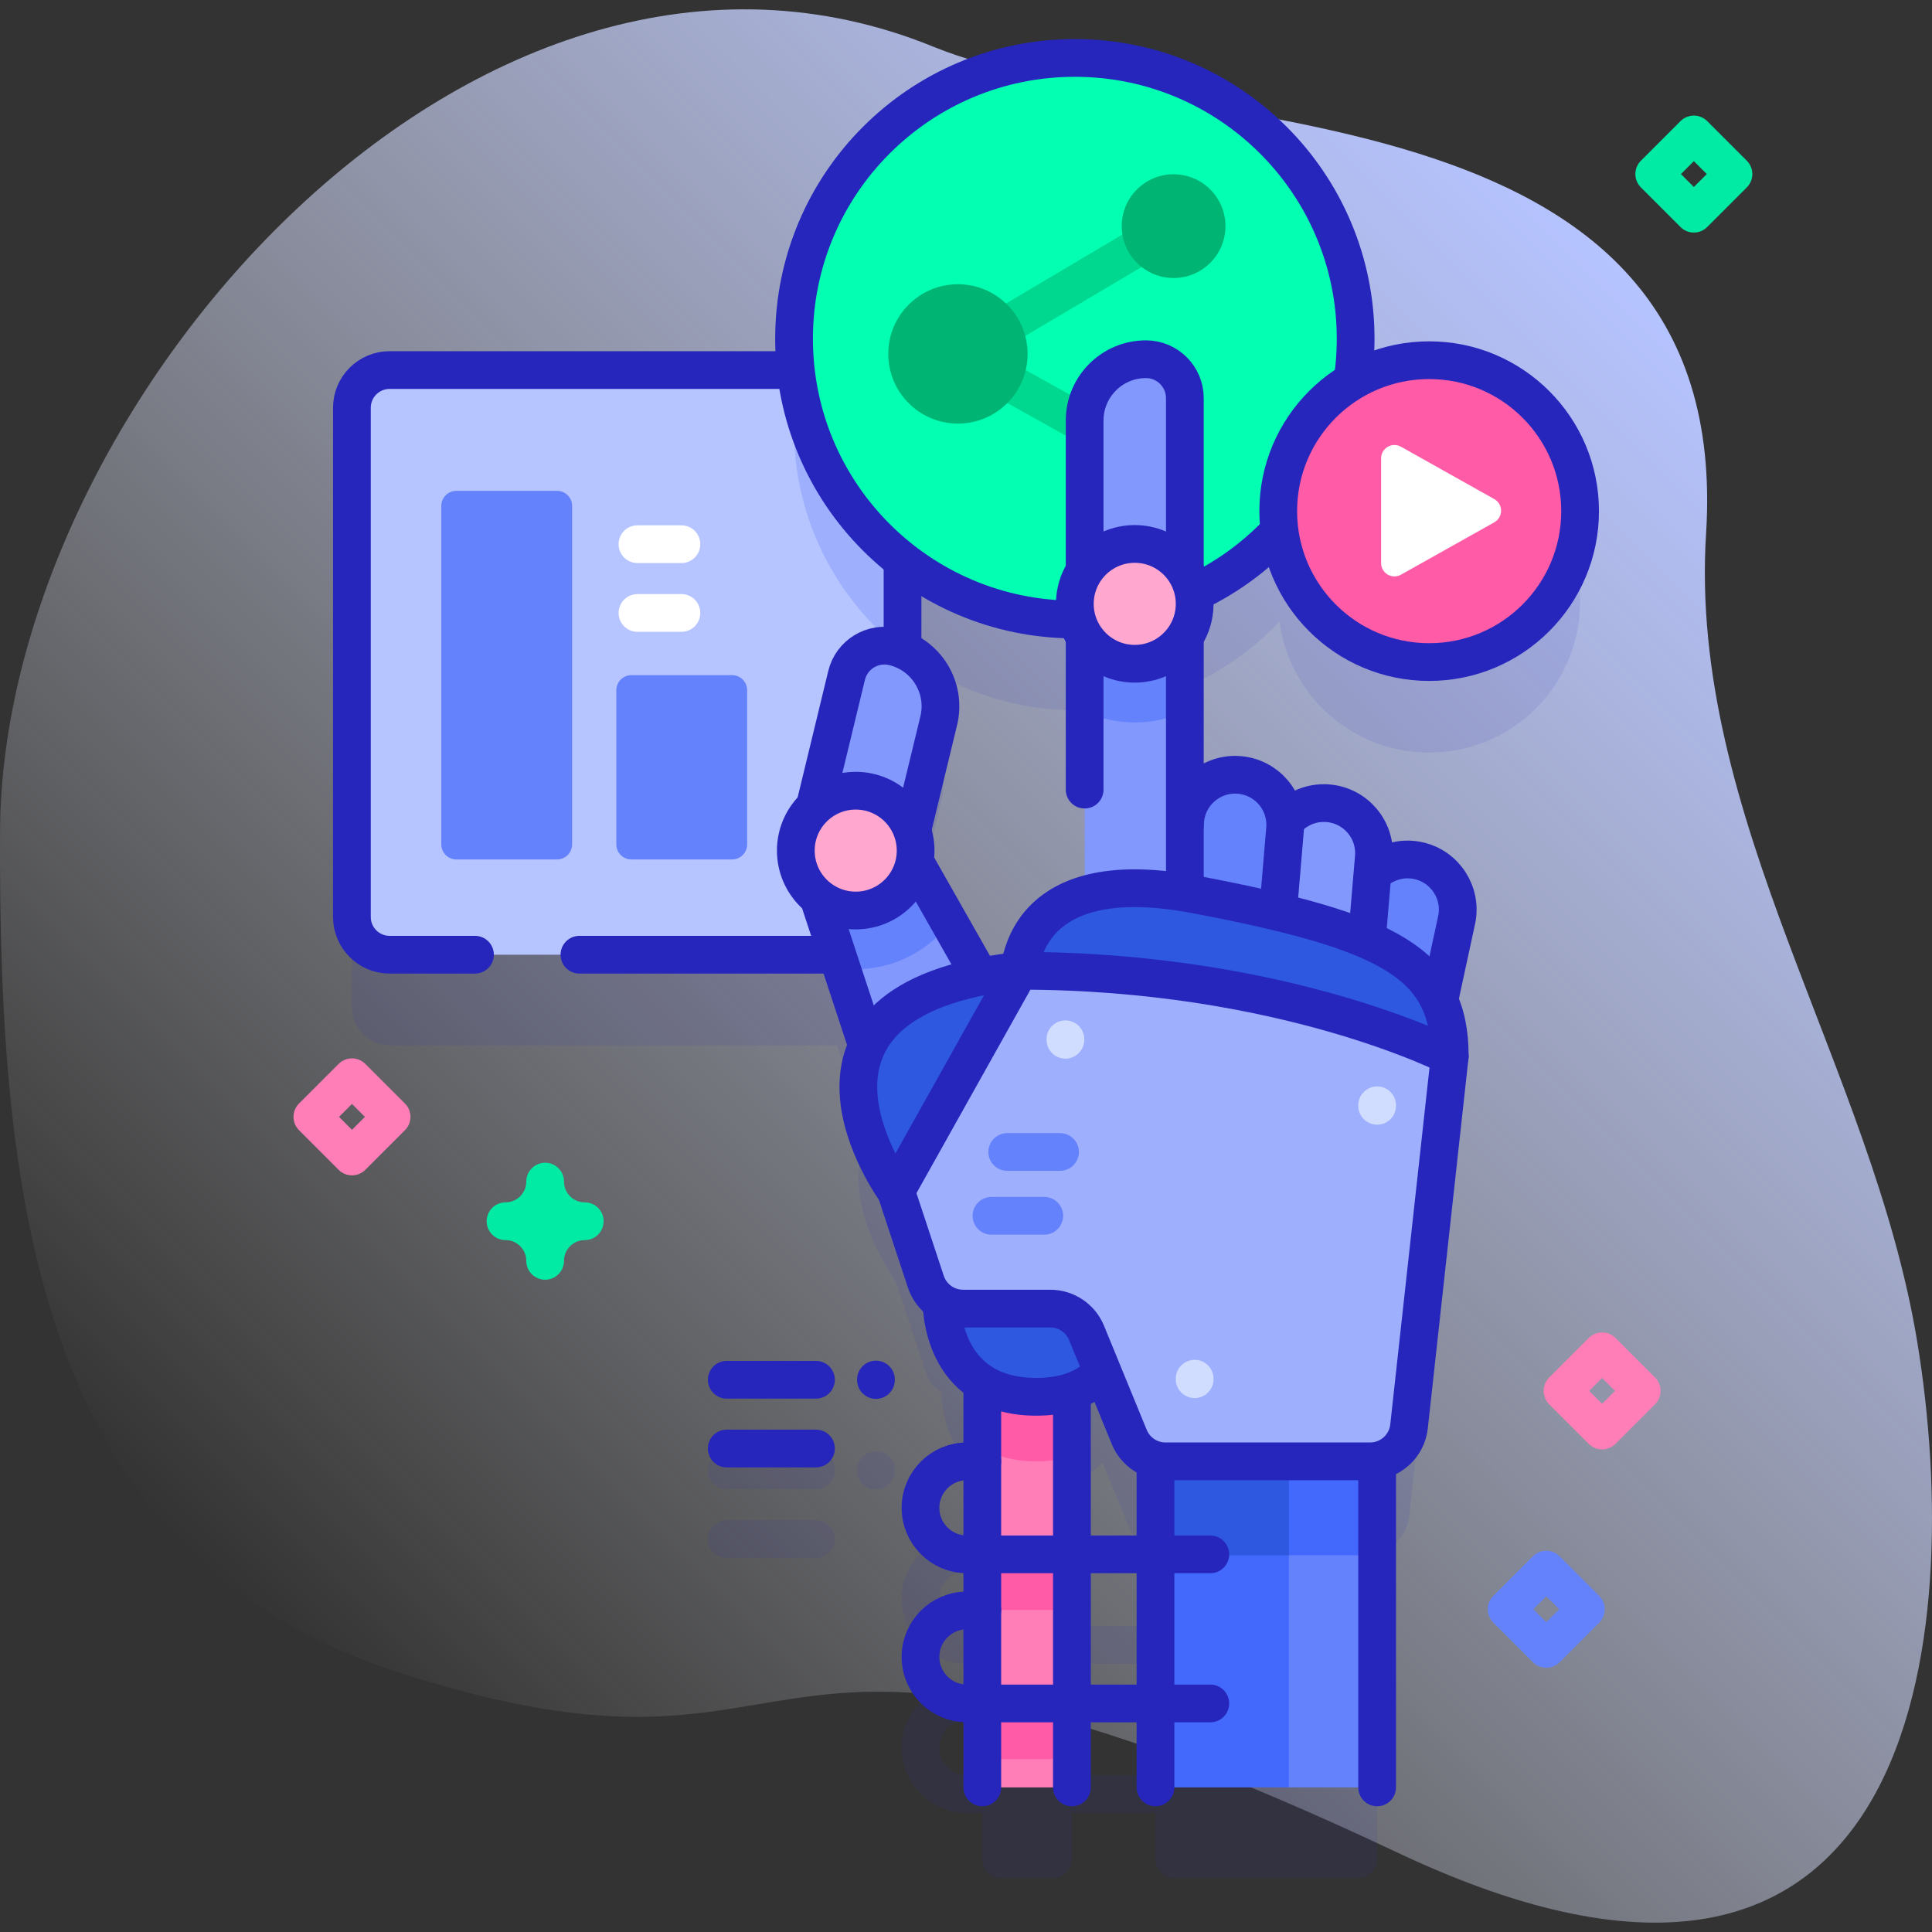 <?xml version="1.0" encoding="UTF-8"?>
<svg xmlns="http://www.w3.org/2000/svg" xmlns:xlink="http://www.w3.org/1999/xlink" version="1.1" id="Capa_1" x="0px" y="0px" viewBox="0 0 512 512" style="enable-background:new 0 0 512 512;" xml:space="preserve" width="512" height="512">
<rect x="0" y="0" width="512" height="512" fill="#333333" stroke="none"/>
<g>
	<g>
		<linearGradient id="SVGID_1_" gradientUnits="userSpaceOnUse" x1="97.321" y1="457.896" x2="457.033" y2="98.184">
			<stop offset="0" style="stop-color:#FFFFFF;stop-opacity:0"/>
			<stop offset="1" style="stop-color:#B5C3FF"/>
		</linearGradient>
		<path style="fill:url(#SVGID_1_);" d="M508.085,355.567c-11.92-72.544-60.715-138.969-55.953-214.203&#10;&#9;&#9;&#9;C459.839,19.602,308.591,37.369,247.426,12.41C127.025-36.723,0.54,106.495,0.013,220.224&#10;&#9;&#9;&#9;c-0.468,100.981,11.037,192.351,105.275,222.86c120.304,38.948,83.622-37.809,265.124,47.906&#10;&#9;&#9;&#9;C509.462,556.655,520.753,432.661,508.085,355.567z"/>
	</g>
	<g>
		<g>
			<g style="opacity:0.1;">
				<path style="fill:#2626BC;" d="M339.094,164.676c2.56,19.623,19.329,34.779,39.65,34.779c22.091,0,40-17.909,40-40&#10;&#9;&#9;&#9;&#9;&#9;c0-22.092-17.909-40-40-40c-7.424,0-14.372,2.03-20.33,5.554c0.556-3.667,0.846-7.421,0.846-11.243&#10;&#9;&#9;&#9;&#9;&#9;c0-41.098-33.316-74.414-74.414-74.414s-74.414,33.316-74.414,74.414c0,2.808,0.169,5.574,0.472,8.301H103.257&#10;&#9;&#9;&#9;&#9;&#9;c-5.523,0-10,4.477-10,10v134.94c0,5.523,4.477,10,10,10h118.617l7.372,22.406l1.879-0.618&#10;&#9;&#9;&#9;&#9;&#9;c-10.959,17.427,6.307,40.884,6.307,40.884l7.93,23.991c0.755,2.284,2.255,4.163,4.173,5.419h0c0,0-0.306,14.469,10.782,21.424&#10;&#9;&#9;&#9;&#9;&#9;v15.755h-3.591c-9.693,0-17.946,7.931-17.784,17.622c0.158,9.419,7.869,17.032,17.324,17.032h4.05v4.854h-3.591&#10;&#9;&#9;&#9;&#9;&#9;c-9.692,0-17.945,7.93-17.784,17.621c0.157,9.419,7.868,17.033,17.324,17.033h4.05v12.248c0,2.761,2.239,5,5,5h13.752&#10;&#9;&#9;&#9;&#9;&#9;c2.761,0,5-2.239,5-5v-12.248h22.144v12.248c0,2.761,2.239,5,5,5h48.74c2.761,0,5-2.239,5-5V411.1&#10;&#9;&#9;&#9;&#9;&#9;c4.441-0.806,7.946-4.442,8.455-9.072l10.792-98.137h0c0-5.69-0.861-10.509-2.805-14.688l5.155-23.851&#10;&#9;&#9;&#9;&#9;&#9;c1.578-7.303-3.244-13.279-10.716-13.279h0c-4.545-0.982-9.045,0.495-12.128,3.531l0.34-4.009&#10;&#9;&#9;&#9;&#9;&#9;c0.611-7.214-4.484-13.855-11.676-14.681c-4.692-0.539-9.057,1.426-11.815,4.802c-0.424-6.441-5.485-11.785-12.113-12.346&#10;&#9;&#9;&#9;&#9;&#9;h-0.107c-7.271,0-13.722,5.927-14.335,13.172v-49.829c1.637-2.497,2.596-5.478,2.596-8.686c0-0.974-0.098-1.924-0.267-2.85&#10;&#9;&#9;&#9;&#9;&#9;C324.939,177.142,332.662,171.527,339.094,164.676z M260.317,470.431h-4.05c-4.04,0-7.327-3.286-7.327-7.326&#10;&#9;&#9;&#9;&#9;&#9;s3.287-7.327,7.327-7.327h4.05V470.431z M260.317,430.924h-4.05c-4.04,0-7.327-3.287-7.327-7.327s3.287-7.327,7.327-7.327h4.05&#10;&#9;&#9;&#9;&#9;&#9;V430.924z M306.213,470.431h-22.144v-29.507h22.144V470.431z M306.213,430.924h-22.144V392.73c3.501-1.198,6.133-3.049,8.1-5.21&#10;&#9;&#9;&#9;&#9;&#9;l7.1,17.312c1.252,3.051,3.853,5.267,6.944,6.086V430.924z M287.441,192.711v68.445c-12.922,3.956-16.474,13.678-17.359,20.116&#10;&#9;&#9;&#9;&#9;&#9;c-3.746,0.411-7.168,0.951-10.321,1.594l-17.382-30.63c0.509-2.81,0.252-5.598-0.653-8.133l7.863-32.466&#10;&#9;&#9;&#9;&#9;&#9;c1.97-8.133-2.631-14.9-10.406-16.051v-23.085c12.608,9.816,28.446,15.679,45.663,15.679c0.188,0,0.372-0.013,0.56-0.015&#10;&#9;&#9;&#9;&#9;&#9;C285.848,189.799,286.536,191.331,287.441,192.711z"/>
				<path style="fill:#2626BC;" d="M232.136,384.587c-2.761,0-5,2.238-5,5v0.129c0,2.762,2.239,5,5,5s5-2.238,5-5v-0.129&#10;&#9;&#9;&#9;&#9;&#9;C237.136,386.825,234.897,384.587,232.136,384.587z"/>
				<path style="fill:#2626BC;" d="M216.243,384.651h-23.652c-2.761,0-5,2.238-5,5s2.239,5,5,5h23.652c2.761,0,5-2.238,5-5&#10;&#9;&#9;&#9;&#9;&#9;S219.004,384.651,216.243,384.651z"/>
				<path style="fill:#2626BC;" d="M216.243,402.873h-23.652c-2.761,0-5,2.238-5,5s2.239,5,5,5h23.652c2.761,0,5-2.238,5-5&#10;&#9;&#9;&#9;&#9;&#9;S219.004,402.873,216.243,402.873z"/>
			</g>
			<g>
				<g>
					<g>
						<g>
							<path style="fill:#B6C4FF;" d="M229.183,253.008H103.257c-5.523,0-10-4.477-10-10v-134.94c0-5.523,4.477-10,10-10h125.926&#10;&#9;&#9;&#9;&#9;&#9;&#9;&#9;&#9;c5.523,0,10,4.477,10,10v134.94C239.183,248.531,234.705,253.008,229.183,253.008z"/>
							<path style="fill:#9EAFFD;" d="M229.183,98.068h-17.077c-1.088,5.062-1.674,10.311-1.674,15.699&#10;&#9;&#9;&#9;&#9;&#9;&#9;&#9;&#9;c0,23.881,11.262,45.119,28.751,58.735v-64.433C239.183,102.545,234.706,98.068,229.183,98.068z"/>
							
								<path style="fill:none;stroke:#2626BC;stroke-width:10;stroke-linecap:round;stroke-linejoin:round;stroke-miterlimit:10;" d="&#10;&#9;&#9;&#9;&#9;&#9;&#9;&#9;&#9;M153.557,253.008h75.626c5.523,0,10-4.477,10-10v-134.94c0-5.523-4.477-10-10-10H103.257c-5.523,0-10,4.477-10,10v134.94&#10;&#9;&#9;&#9;&#9;&#9;&#9;&#9;&#9;c0,5.523,4.477,10,10,10h22.617"/>
						</g>
						<g>
							<g>
								<circle style="fill:#02FFB2;" cx="284.845" cy="89.767" r="74.414"/>
								
									<line style="fill:none;stroke:#00D78F;stroke-width:10;stroke-linecap:round;stroke-linejoin:round;stroke-miterlimit:10;" x1="253.863" y1="93.789" x2="300.15" y2="119.604"/>
								
									<line style="fill:none;stroke:#00D78F;stroke-width:10;stroke-linecap:round;stroke-linejoin:round;stroke-miterlimit:10;" x1="253.863" y1="93.789" x2="311.013" y2="59.929"/>
								<g>
									<circle style="fill:#00B474;" cx="253.863" cy="93.789" r="18.462"/>
									<circle style="fill:#00B474;" cx="311.013" cy="59.929" r="13.746"/>
									
										<path style="fill:none;stroke:#2626BC;stroke-width:10;stroke-linecap:round;stroke-linejoin:round;stroke-miterlimit:10;" d="&#10;&#9;&#9;&#9;&#9;&#9;&#9;&#9;&#9;&#9;&#9;M304.915,119.604"/>
								</g>
								
									<circle style="fill:none;stroke:#2626BC;stroke-width:10;stroke-linecap:round;stroke-linejoin:round;stroke-miterlimit:10;" cx="284.845" cy="89.767" r="74.414"/>
							</g>
						</g>
						<g>
							<g>
								<polygon style="fill:#8298FD;" points="262.873,264.35 229.245,275.414 215.492,233.614 240.72,225.313 &#9;&#9;&#9;&#9;&#9;&#9;&#9;&#9;"/>
								<path style="fill:#6582FD;" d="M215.492,233.614l7.573,23.018c11.163,1.335,21.976-3.454,28.603-12.025l-10.949-19.293&#10;&#9;&#9;&#9;&#9;&#9;&#9;&#9;&#9;&#9;L215.492,233.614z"/>
								
									<polygon style="fill:none;stroke:#2626BC;stroke-width:10;stroke-linecap:round;stroke-linejoin:round;stroke-miterlimit:10;" points="&#10;&#9;&#9;&#9;&#9;&#9;&#9;&#9;&#9;&#9;262.873,264.35 229.245,275.414 215.492,233.614 240.72,225.313 &#9;&#9;&#9;&#9;&#9;&#9;&#9;&#9;"/>
								<path style="fill:#8298FD;" d="M240.851,223.715l-25.812-6.251l9.317-38.471c1.341-5.537,6.917-8.939,12.454-7.598h0&#10;&#9;&#9;&#9;&#9;&#9;&#9;&#9;&#9;&#9;c8.718,2.111,14.074,10.891,11.963,19.609L240.851,223.715z"/>
								
									<path style="fill:none;stroke:#2626BC;stroke-width:10;stroke-linecap:round;stroke-linejoin:round;stroke-miterlimit:10;" d="&#10;&#9;&#9;&#9;&#9;&#9;&#9;&#9;&#9;&#9;M240.851,223.715l-25.812-6.251l9.317-38.471c1.341-5.537,6.917-8.939,12.454-7.598h0&#10;&#9;&#9;&#9;&#9;&#9;&#9;&#9;&#9;&#9;c8.718,2.111,14.074,10.891,11.963,19.609L240.851,223.715z"/>
								<circle style="fill:#FFA7CE;" cx="226.775" cy="225.419" r="15.875"/>
								<g>
									
										<circle style="fill:none;stroke:#2626BC;stroke-width:10;stroke-linecap:round;stroke-linejoin:round;stroke-miterlimit:10;" cx="226.775" cy="225.419" r="15.875"/>
								</g>
							</g>
							<g>
								<g>
									<path style="fill:#6582FD;" d="M360.05,238.246l-12.936,59.857l25.959,5.61l12.936-59.857&#10;&#9;&#9;&#9;&#9;&#9;&#9;&#9;&#9;&#9;&#9;c1.549-7.168-3.006-14.235-10.174-15.785l0,0C368.666,226.523,361.599,231.078,360.05,238.246z"/>
									
										<path style="fill:none;stroke:#2626BC;stroke-width:10;stroke-linecap:round;stroke-linejoin:round;stroke-miterlimit:10;" d="&#10;&#9;&#9;&#9;&#9;&#9;&#9;&#9;&#9;&#9;&#9;M360.05,238.246l-12.936,59.857l25.959,5.61l12.936-59.857c1.549-7.168-3.006-14.235-10.174-15.785l0,0&#10;&#9;&#9;&#9;&#9;&#9;&#9;&#9;&#9;&#9;&#9;C368.666,226.523,361.599,231.078,360.05,238.246z"/>
								</g>
								<g>
									<path style="fill:#8298FD;" d="M337.614,224.983l-5.171,61.02l26.463,2.242l5.171-61.02&#10;&#9;&#9;&#9;&#9;&#9;&#9;&#9;&#9;&#9;&#9;c0.619-7.308-4.803-13.734-12.111-14.353l0,0C344.659,212.253,338.233,217.675,337.614,224.983z"/>
									
										<path style="fill:none;stroke:#2626BC;stroke-width:10;stroke-linecap:round;stroke-linejoin:round;stroke-miterlimit:10;" d="&#10;&#9;&#9;&#9;&#9;&#9;&#9;&#9;&#9;&#9;&#9;M337.614,224.983l-5.171,61.02l26.463,2.242l5.171-61.02c0.619-7.308-4.803-13.734-12.111-14.353l0,0&#10;&#9;&#9;&#9;&#9;&#9;&#9;&#9;&#9;&#9;&#9;C344.659,212.253,338.233,217.675,337.614,224.983z"/>
								</g>
								<g>
									<g>
										<g>
											<g>
												<g>
													<g>
														<path style="fill:#6582FD;" d="M314.089,217.479l-5.171,61.02l26.463,2.242l5.171-61.02&#10;&#9;&#9;&#9;&#9;&#9;&#9;&#9;&#9;&#9;&#9;&#9;&#9;&#9;&#9;&#9;c0.619-7.308-4.803-13.734-12.11-14.353h0C321.135,204.749,314.709,210.171,314.089,217.479z"/>
														
															<path style="fill:none;stroke:#2626BC;stroke-width:10;stroke-linecap:round;stroke-linejoin:round;stroke-miterlimit:10;" d="&#10;&#9;&#9;&#9;&#9;&#9;&#9;&#9;&#9;&#9;&#9;&#9;&#9;&#9;&#9;&#9;M314.089,217.479l-5.171,61.02l26.463,2.242l5.171-61.02c0.619-7.308-4.803-13.734-12.11-14.353h0&#10;&#9;&#9;&#9;&#9;&#9;&#9;&#9;&#9;&#9;&#9;&#9;&#9;&#9;&#9;&#9;C321.135,204.749,314.709,210.171,314.089,217.479z"/>
													</g>
												</g>
												<g>
													<rect x="287.441" y="161.92" style="fill:#8298FD;" width="26.558" height="78.518"/>
													<path style="fill:#6582FD;" d="M287.441,188.514c4.037,1.889,8.535,2.951,13.279,2.951&#10;&#9;&#9;&#9;&#9;&#9;&#9;&#9;&#9;&#9;&#9;&#9;&#9;&#9;&#9;c4.744,0,9.242-1.062,13.28-2.952V161.92h-26.558V188.514z"/>
													
														<polyline style="fill:none;stroke:#2626BC;stroke-width:10;stroke-linecap:round;stroke-linejoin:round;stroke-miterlimit:10;" points="&#10;&#9;&#9;&#9;&#9;&#9;&#9;&#9;&#9;&#9;&#9;&#9;&#9;&#9;&#9;313.999,240.438 313.999,161.919 287.441,161.919 287.441,209.257 &#9;&#9;&#9;&#9;&#9;&#9;&#9;&#9;&#9;&#9;&#9;&#9;&#9;"/>
													<path style="fill:#8298FD;" d="M287.441,150.991H314v-45.479c0-5.697-4.619-10.316-10.316-10.316h0&#10;&#9;&#9;&#9;&#9;&#9;&#9;&#9;&#9;&#9;&#9;&#9;&#9;&#9;&#9;c-8.97,0-16.242,7.272-16.242,16.242V150.991z"/>
													
														<path style="fill:none;stroke:#2626BC;stroke-width:10;stroke-linecap:round;stroke-linejoin:round;stroke-miterlimit:10;" d="&#10;&#9;&#9;&#9;&#9;&#9;&#9;&#9;&#9;&#9;&#9;&#9;&#9;&#9;&#9;M287.441,150.991H314v-45.479c0-5.697-4.619-10.316-10.316-10.316h0c-8.97,0-16.242,7.272-16.242,16.242V150.991z"/>
													<circle style="fill:#FFA7CE;" cx="300.72" cy="160.026" r="15.875"/>
													<g>
														
															<circle style="fill:none;stroke:#2626BC;stroke-width:10;stroke-linecap:round;stroke-linejoin:round;stroke-miterlimit:10;" cx="300.72" cy="160.026" r="15.875"/>
													</g>
												</g>
											</g>
											<g>
												<g>
													<rect x="260.317" y="322.271" style="fill:#FF7EB7;" width="23.752" height="151.407"/>
													<g>
														<path style="fill:#FF5BA7;" d="M284.069,362.189v23.659c-2.625,0.892-5.749,1.422-9.453,1.422&#10;&#9;&#9;&#9;&#9;&#9;&#9;&#9;&#9;&#9;&#9;&#9;&#9;&#9;&#9;&#9;c-6.153,0-10.792-1.442-14.299-3.642v-21.438H284.069z"/>
													</g>
													<g>
														<rect x="260.317" y="416.283" style="fill:#FF5BA7;" width="23.752" height="10.377"/>
													</g>
													<g>
														<rect x="260.317" y="455.797" style="fill:#FF5BA7;" width="23.752" height="10.377"/>
													</g>
													
														<polyline style="fill:none;stroke:#2626BC;stroke-width:10;stroke-linecap:round;stroke-linejoin:round;stroke-miterlimit:10;" points="&#10;&#9;&#9;&#9;&#9;&#9;&#9;&#9;&#9;&#9;&#9;&#9;&#9;&#9;&#9;260.318,473.678 260.318,322.267 284.071,322.267 284.071,473.678 &#9;&#9;&#9;&#9;&#9;&#9;&#9;&#9;&#9;&#9;&#9;&#9;&#9;"/>
												</g>
												<polygon style="fill:#4369FC;" points="306.213,473.678 341.556,473.678 353.255,470.678 364.953,473.678 &#10;&#9;&#9;&#9;&#9;&#9;&#9;&#9;&#9;&#9;&#9;&#9;&#9;&#9;364.953,355.981 306.213,355.981 &#9;&#9;&#9;&#9;&#9;&#9;&#9;&#9;&#9;&#9;&#9;&#9;"/>
												<rect x="341.556" y="355.981" style="fill:#6582FD;" width="23.397" height="117.697"/>
												<path style="fill:#2D58DF;" d="M306.213,411.821c0.854,0.227,1.744,0.353,2.656,0.353h32.687l11.698-3l9.839,3&#10;&#9;&#9;&#9;&#9;&#9;&#9;&#9;&#9;&#9;&#9;&#9;&#9;&#9;c0.634,0,1.255-0.061,1.859-0.17v-56.023h-58.74V411.821z"/>
												<path style="fill:#4369FC;" d="M341.556,355.981v56.193h21.537c0.634,0,1.255-0.061,1.859-0.17v-56.023H341.556z"/>
												
													<polyline style="fill:none;stroke:#2626BC;stroke-width:10;stroke-linecap:round;stroke-linejoin:round;stroke-miterlimit:10;" points="&#10;&#9;&#9;&#9;&#9;&#9;&#9;&#9;&#9;&#9;&#9;&#9;&#9;&#9;364.953,473.678 364.953,355.981 306.213,355.981 306.213,473.678 &#9;&#9;&#9;&#9;&#9;&#9;&#9;&#9;&#9;&#9;&#9;&#9;"/>
												<g>
													<g>
														<g>
															<path style="fill:#2D58DF;" d="M237.432,315.68c0,0-37.384-50.758,32.707-58.415l-4.625,43.226L237.432,315.68z"/>
														</g>
													</g>
													<g>
														<g>
															
																<path style="fill:none;stroke:#2626BC;stroke-width:10;stroke-linecap:round;stroke-linejoin:round;stroke-miterlimit:10;" d="&#10;&#9;&#9;&#9;&#9;&#9;&#9;&#9;&#9;&#9;&#9;&#9;&#9;&#9;&#9;&#9;&#9;M237.432,315.68c0,0-37.384-50.758,32.707-58.415l-4.625,43.226L237.432,315.68z"/>
														</g>
													</g>
													<g>
														<g>
															<g>
																<path style="fill:#2D58DF;" d="M269.918,263.404c0,0-4.63-36.141,46.966-26.33&#10;&#9;&#9;&#9;&#9;&#9;&#9;&#9;&#9;&#9;&#9;&#9;&#9;&#9;&#9;&#9;&#9;&#9;c51.596,9.811,67.316,18.292,67.316,42.816h-78.341L269.918,263.404z"/>
															</g>
															<g>
																
																	<path style="fill:none;stroke:#2626BC;stroke-width:10;stroke-linecap:round;stroke-linejoin:round;stroke-miterlimit:10;" d="&#10;&#9;&#9;&#9;&#9;&#9;&#9;&#9;&#9;&#9;&#9;&#9;&#9;&#9;&#9;&#9;&#9;&#9;M269.918,263.404c0,0-4.63-36.141,46.966-26.33c51.596,9.811,67.316,18.292,67.316,42.816h-78.341L269.918,263.404z&#10;&#9;&#9;&#9;&#9;&#9;&#9;&#9;&#9;&#9;&#9;&#9;&#9;&#9;&#9;&#9;&#9;&#9;"/>
															</g>
														</g>
														<g>
															<g>
																<path style="fill:#2D58DF;" d="M249.535,345.09c0,0-0.553,25.078,25.078,25.078&#10;&#9;&#9;&#9;&#9;&#9;&#9;&#9;&#9;&#9;&#9;&#9;&#9;&#9;&#9;&#9;&#9;&#9;c25.631,0,23.299-25.078,23.299-25.078H249.535z"/>
															</g>
															<g>
																
																	<path style="fill:none;stroke:#2626BC;stroke-width:10;stroke-linecap:round;stroke-linejoin:round;stroke-miterlimit:10;" d="&#10;&#9;&#9;&#9;&#9;&#9;&#9;&#9;&#9;&#9;&#9;&#9;&#9;&#9;&#9;&#9;&#9;&#9;M249.535,345.09c0,0-0.553,25.078,25.078,25.078c25.631,0,23.299-25.078,23.299-25.078H249.535z"/>
															</g>
															<path style="fill:#9EAFFD;" d="M270.139,257.265l-32.707,58.415l7.93,23.991c1.405,4.25,5.376,7.12,9.852,7.12&#10;&#9;&#9;&#9;&#9;&#9;&#9;&#9;&#9;&#9;&#9;&#9;&#9;&#9;&#9;&#9;&#9;h23.134c4.21,0,8.003,2.544,9.6,6.439l11.321,27.601c1.598,3.895,5.39,6.439,9.6,6.439h54.224&#10;&#9;&#9;&#9;&#9;&#9;&#9;&#9;&#9;&#9;&#9;&#9;&#9;&#9;&#9;&#9;&#9;c5.292,0,9.736-3.982,10.314-9.242l10.792-98.137C384.201,279.89,340.11,257.265,270.139,257.265z"/>
															
																<path style="fill:none;stroke:#2626BC;stroke-width:10;stroke-linecap:round;stroke-linejoin:round;stroke-miterlimit:10;" d="&#10;&#9;&#9;&#9;&#9;&#9;&#9;&#9;&#9;&#9;&#9;&#9;&#9;&#9;&#9;&#9;&#9;M270.139,257.265l-32.707,58.415l7.93,23.991c1.405,4.25,5.376,7.12,9.852,7.12h23.134c4.21,0,8.003,2.544,9.6,6.439&#10;&#9;&#9;&#9;&#9;&#9;&#9;&#9;&#9;&#9;&#9;&#9;&#9;&#9;&#9;&#9;&#9;l11.321,27.601c1.598,3.895,5.39,6.439,9.6,6.439h54.224c5.292,0,9.736-3.982,10.314-9.242l10.792-98.137&#10;&#9;&#9;&#9;&#9;&#9;&#9;&#9;&#9;&#9;&#9;&#9;&#9;&#9;&#9;&#9;&#9;C384.201,279.89,340.11,257.265,270.139,257.265z"/>
														</g>
													</g>
												</g>
												
													<path style="fill:none;stroke:#2626BC;stroke-width:10;stroke-linecap:round;stroke-linejoin:round;stroke-miterlimit:10;" d="&#10;&#9;&#9;&#9;&#9;&#9;&#9;&#9;&#9;&#9;&#9;&#9;&#9;&#9;M260.318,387.27h-4.051c-6.808,0-12.327,5.519-12.327,12.327l0,0c0,6.808,5.519,12.327,12.327,12.327h64.479"/>
												
													<path style="fill:none;stroke:#2626BC;stroke-width:10;stroke-linecap:round;stroke-linejoin:round;stroke-miterlimit:10;" d="&#10;&#9;&#9;&#9;&#9;&#9;&#9;&#9;&#9;&#9;&#9;&#9;&#9;&#9;M260.318,426.777h-4.051c-6.808,0-12.327,5.519-12.327,12.327l0,0c0,6.808,5.519,12.327,12.327,12.327h64.479"/>
											</g>
										</g>
										<g>
											
												<line style="fill:none;stroke:#D1DDFF;stroke-width:10;stroke-linecap:round;stroke-linejoin:round;stroke-miterlimit:10;" x1="316.595" y1="365.368" x2="316.595" y2="365.502"/>
											
												<line style="fill:none;stroke:#D1DDFF;stroke-width:10;stroke-linecap:round;stroke-linejoin:round;stroke-miterlimit:10;" x1="282.343" y1="275.414" x2="282.343" y2="275.548"/>
											
												<line style="fill:none;stroke:#D1DDFF;stroke-width:10;stroke-linecap:round;stroke-linejoin:round;stroke-miterlimit:10;" x1="364.953" y1="292.92" x2="364.953" y2="293.054"/>
										</g>
									</g>
									<g>
										
											<line style="fill:none;stroke:#6582FD;stroke-width:10;stroke-linecap:round;stroke-linejoin:round;stroke-miterlimit:10;" x1="262.754" y1="322.198" x2="276.747" y2="322.198"/>
										
											<line style="fill:none;stroke:#6582FD;stroke-width:10;stroke-linecap:round;stroke-linejoin:round;stroke-miterlimit:10;" x1="266.926" y1="305.283" x2="280.919" y2="305.283"/>
									</g>
								</g>
							</g>
						</g>
						<g>
							<circle style="fill:#FF5BA7;" cx="378.743" cy="135.455" r="40"/>
							<g>
								<path style="fill:#FFFFFF;" d="M366.007,121.468v27.749c0,2.702,2.908,4.404,5.264,3.082l24.725-13.875&#10;&#9;&#9;&#9;&#9;&#9;&#9;&#9;&#9;&#9;c2.406-1.35,2.406-4.814,0-6.165l-24.725-13.875C368.915,117.064,366.007,118.767,366.007,121.468z"/>
							</g>
							
								<circle style="fill:none;stroke:#2626BC;stroke-width:10;stroke-linecap:round;stroke-linejoin:round;stroke-miterlimit:10;" cx="378.743" cy="135.455" r="40"/>
						</g>
					</g>
					<g>
						<path style="fill:#6582FD;" d="M147.62,227.769h-26.676c-2.209,0-4-1.791-4-4v-89.693c0-2.209,1.791-4,4-4h26.676&#10;&#9;&#9;&#9;&#9;&#9;&#9;&#9;c2.209,0,4,1.791,4,4v89.693C151.62,225.979,149.829,227.769,147.62,227.769z"/>
						<path style="fill:#6582FD;" d="M194.005,227.769H167.33c-2.209,0-4-1.791-4-4v-40.846c0-2.209,1.791-4,4-4h26.676&#10;&#9;&#9;&#9;&#9;&#9;&#9;&#9;c2.209,0,4,1.791,4,4v40.846C198.005,225.979,196.215,227.769,194.005,227.769z"/>
					</g>
					<g>
						
							<line style="fill:none;stroke:#FFFFFF;stroke-width:10;stroke-linecap:round;stroke-linejoin:round;stroke-miterlimit:10;" x1="180.583" y1="144.215" x2="168.931" y2="144.215"/>
						
							<line style="fill:none;stroke:#FFFFFF;stroke-width:10;stroke-linecap:round;stroke-linejoin:round;stroke-miterlimit:10;" x1="180.583" y1="162.437" x2="168.931" y2="162.437"/>
					</g>
				</g>
				<g>
					
						<line style="fill:none;stroke:#2626BC;stroke-width:10;stroke-linecap:round;stroke-linejoin:round;stroke-miterlimit:10;" x1="232.136" y1="365.587" x2="232.136" y2="365.716"/>
					
						<line style="fill:none;stroke:#2626BC;stroke-width:10;stroke-linecap:round;stroke-linejoin:round;stroke-miterlimit:10;" x1="216.243" y1="365.651" x2="192.591" y2="365.651"/>
					
						<line style="fill:none;stroke:#2626BC;stroke-width:10;stroke-linecap:round;stroke-linejoin:round;stroke-miterlimit:10;" x1="216.243" y1="383.873" x2="192.591" y2="383.873"/>
				</g>
			</g>
		</g>
		<path style="fill:none;stroke:#01EBA4;stroke-width:10;stroke-linecap:round;stroke-linejoin:round;stroke-miterlimit:10;" d="&#10;&#9;&#9;&#9;M144.468,313.138c0,5.799-4.701,10.5-10.5,10.5c5.799,0,10.5,4.701,10.5,10.5c0-5.799,4.701-10.5,10.5-10.5&#10;&#9;&#9;&#9;C149.169,323.638,144.468,318.937,144.468,313.138z"/>
		
			<rect x="402.35" y="419.133" transform="matrix(0.707 0.707 -0.707 0.707 421.642 -164.819)" style="fill:none;stroke:#6582FD;stroke-width:10;stroke-linecap:round;stroke-linejoin:round;stroke-miterlimit:10;" width="14.849" height="14.849"/>
		
			<rect x="85.832" y="288.597" transform="matrix(0.707 0.707 -0.707 0.707 236.633 20.761)" style="fill:none;stroke:#FF7EB7;stroke-width:10;stroke-linecap:round;stroke-linejoin:round;stroke-miterlimit:10;" width="14.849" height="14.849"/>
		
			<rect x="417.159" y="361.264" transform="matrix(0.707 0.707 -0.707 0.707 385.06 -192.24)" style="fill:none;stroke:#FF7EB7;stroke-width:10;stroke-linecap:round;stroke-linejoin:round;stroke-miterlimit:10;" width="14.849" height="14.849"/>
		
			<rect x="441.508" y="38.758" transform="matrix(0.707 0.707 -0.707 0.707 164.145 -303.917)" style="fill:none;stroke:#01EBA4;stroke-width:10;stroke-linecap:round;stroke-linejoin:round;stroke-miterlimit:10;" width="14.849" height="14.849"/>
	</g>
</g>















</svg>
